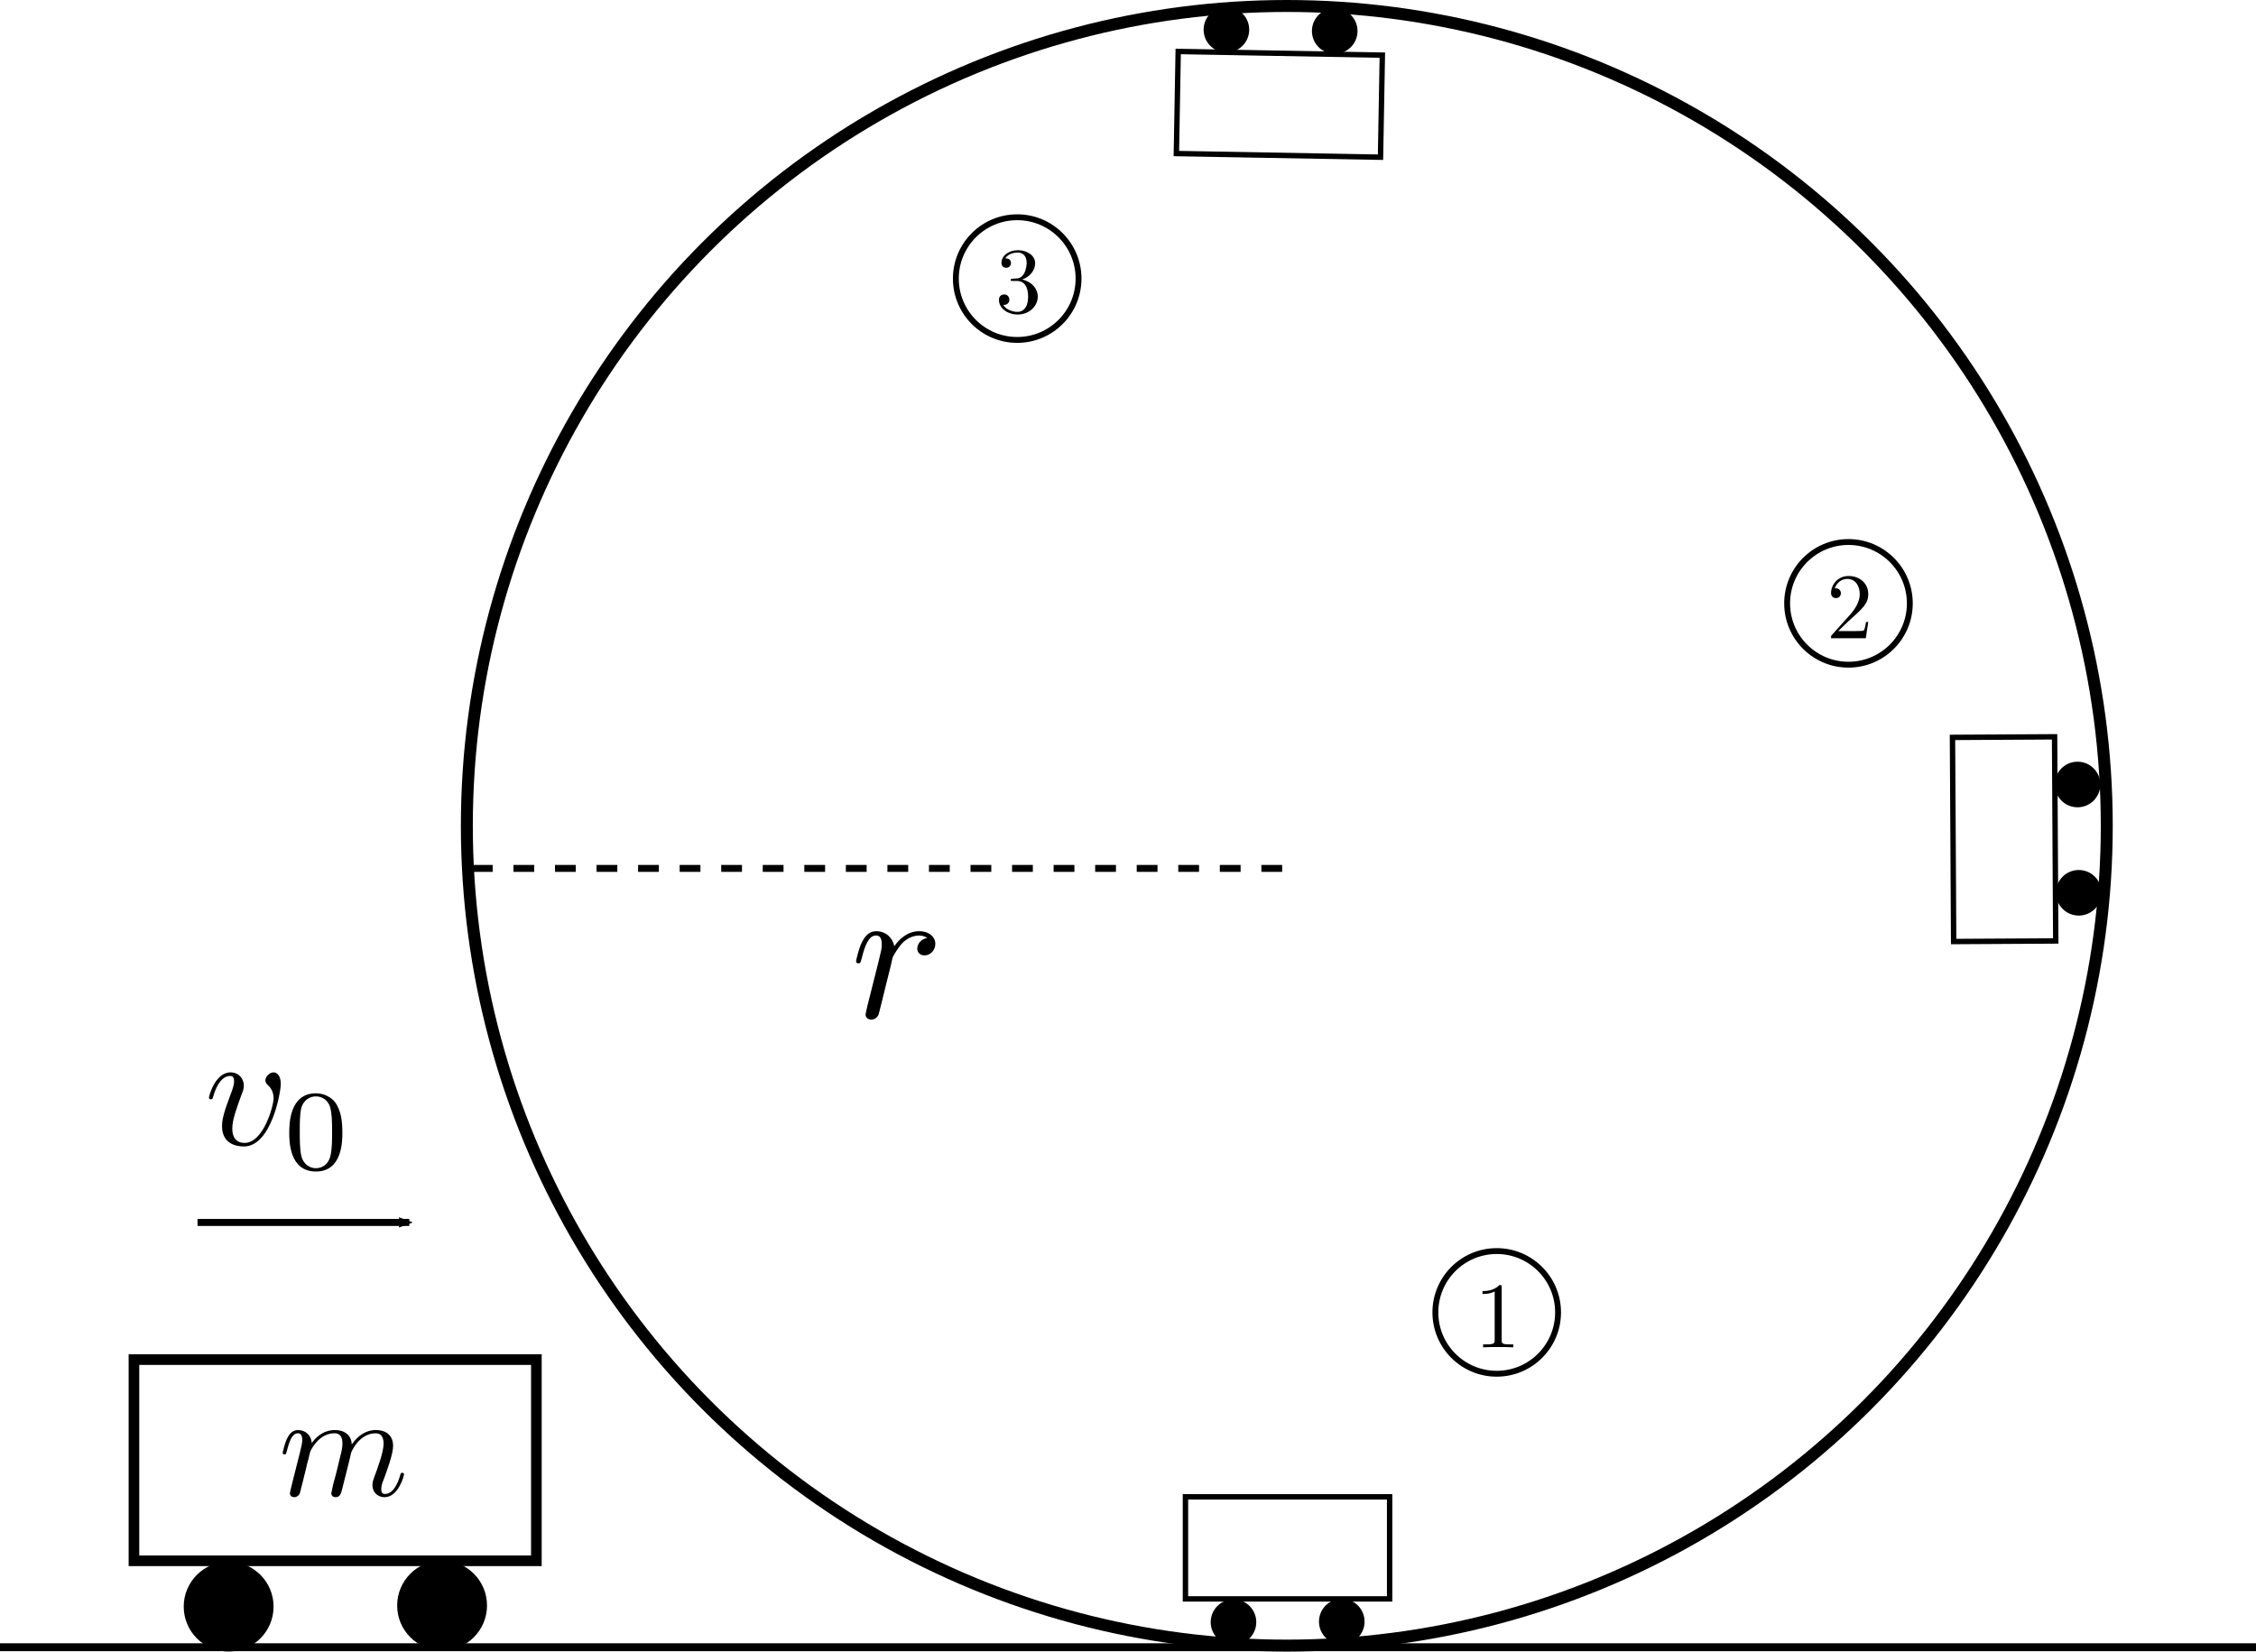 <?xml version="1.0" encoding="UTF-8" standalone="no"?>
<svg
   xmlns:ns1="http://www.iki.fi/pav/software/textext/"
   xmlns:dc="http://purl.org/dc/elements/1.1/"
   xmlns:cc="http://creativecommons.org/ns#"
   xmlns:rdf="http://www.w3.org/1999/02/22-rdf-syntax-ns#"
   xmlns:svg="http://www.w3.org/2000/svg"
   xmlns="http://www.w3.org/2000/svg"
   xmlns:sodipodi="http://sodipodi.sourceforge.net/DTD/sodipodi-0.dtd"
   xmlns:inkscape="http://www.inkscape.org/namespaces/inkscape"
   width="84.915mm"
   height="62.176mm"
   viewBox="0 0 84.915 62.176"
   version="1.1"
   id="svg8"
   sodipodi:docname="looptheloop2.svg"
   inkscape:version="1.0.1 (c497b03c, 2020-09-10)">
  <defs
     id="defs2">
    <marker
       style="overflow:visible"
       id="Arrow2Mend"
       refX="0"
       refY="0"
       orient="auto"
       inkscape:stockid="Arrow2Mend"
       inkscape:isstock="true">
      <path
         transform="scale(-0.6)"
         d="M 8.719,4.034 -2.207,0.016 8.719,-4.002 c -1.745,2.372 -1.735,5.617 -6e-7,8.035 z"
         style="fill:#000000;fill-opacity:1;fill-rule:evenodd;stroke:#000000;stroke-width:0.625;stroke-linejoin:round;stroke-opacity:1"
         id="path993" />
    </marker>
    <g
       id="id-a4190cf3-2d28-414d-b135-e827e3006c7b-1">
      <symbol
         overflow="visible"
         id="id-5e2867bc-de53-4c9f-9be0-55a402c4371a-5">
        <path
           style="stroke:none;stroke-width:0"
           d=""
           id="id-b36af4b7-c986-427d-bfc6-739cb47e4924-3" />
      </symbol>
      <symbol
         overflow="visible"
         id="id-090826b3-0621-4cf7-85b3-4322df819ab7-5">
        <path
           style="stroke:none;stroke-width:0"
           d="m 0.875,-0.594 c -0.031,0.156 -0.094,0.391 -0.094,0.438 0,0.172 0.141,0.266 0.297,0.266 0.125,0 0.297,-0.078 0.375,-0.281 0,-0.016 0.125,-0.484 0.188,-0.734 l 0.219,-0.891 C 1.906,-2.031 1.969,-2.25 2.031,-2.469 c 0.031,-0.172 0.109,-0.469 0.125,-0.5 0.141,-0.312 0.672,-1.219 1.625,-1.219 0.453,0 0.531,0.375 0.531,0.703 0,0.25 -0.062,0.531 -0.141,0.828 L 3.891,-1.5 3.688,-0.75 c -0.031,0.203 -0.125,0.547 -0.125,0.594 0,0.172 0.141,0.266 0.281,0.266 0.312,0 0.375,-0.25 0.453,-0.562 0.141,-0.562 0.516,-2.016 0.594,-2.406 0.031,-0.125 0.562,-1.328 1.656,-1.328 0.422,0 0.531,0.344 0.531,0.703 0,0.562 -0.422,1.703 -0.625,2.234 -0.078,0.234 -0.125,0.344 -0.125,0.547 0,0.469 0.344,0.812 0.812,0.812 0.938,0 1.312,-1.453 1.312,-1.531 0,-0.109 -0.094,-0.109 -0.125,-0.109 -0.094,0 -0.094,0.031 -0.141,0.188 -0.156,0.531 -0.469,1.234 -1.016,1.234 -0.172,0 -0.25,-0.094 -0.25,-0.328 0,-0.25 0.094,-0.484 0.188,-0.703 0.188,-0.531 0.609,-1.625 0.609,-2.203 0,-0.641 -0.406,-1.062 -1.156,-1.062 -0.734,0 -1.25,0.438 -1.625,0.969 0,-0.125 -0.031,-0.469 -0.312,-0.703 -0.25,-0.219 -0.562,-0.266 -0.812,-0.266 -0.906,0 -1.391,0.641 -1.562,0.875 -0.047,-0.578 -0.469,-0.875 -0.922,-0.875 -0.453,0 -0.641,0.391 -0.734,0.562 -0.172,0.359 -0.297,0.938 -0.297,0.969 0,0.109 0.094,0.109 0.109,0.109 0.109,0 0.109,-0.016 0.172,-0.234 0.172,-0.703 0.375,-1.188 0.734,-1.188 0.156,0 0.297,0.078 0.297,0.453 0,0.219 -0.031,0.328 -0.156,0.844 z m 0,0"
           id="id-86100602-172b-48a8-81b2-2af402bdc05f-4" />
      </symbol>
    </g>
    <g
       id="id-82f50daa-dfd3-4bf9-afbb-57f012a7609f-7">
      <symbol
         overflow="visible"
         id="id-946cb739-e394-442f-a418-39ab8fa1e8f9-8">
        <path
           style="stroke:none;stroke-width:0"
           d=""
           id="id-6489e8ce-89c4-4780-8687-755112f85052-4" />
      </symbol>
      <symbol
         overflow="visible"
         id="id-934ffd4d-57be-4cac-a51c-a35258f0e420-1">
        <path
           style="stroke:none;stroke-width:0"
           d="m 2.938,-6.375 c 0,-0.25 0,-0.266 -0.234,-0.266 C 2.078,-6 1.203,-6 0.891,-6 v 0.312 c 0.203,0 0.781,0 1.297,-0.266 v 5.172 c 0,0.359 -0.031,0.469 -0.922,0.469 h -0.312 V 0 c 0.344,-0.031 1.203,-0.031 1.609,-0.031 0.391,0 1.266,0 1.609,0.031 v -0.312 h -0.312 c -0.906,0 -0.922,-0.109 -0.922,-0.469 z m 0,0"
           id="id-65189a26-5663-42db-aef3-6e0501679359-7" />
      </symbol>
    </g>
    <g
       id="id-82f50daa-dfd3-4bf9-afbb-57f012a7609f-4">
      <symbol
         overflow="visible"
         id="id-946cb739-e394-442f-a418-39ab8fa1e8f9-4">
        <path
           style="stroke:none;stroke-width:0"
           d=""
           id="id-6489e8ce-89c4-4780-8687-755112f85052-9" />
      </symbol>
      <symbol
         overflow="visible"
         id="id-934ffd4d-57be-4cac-a51c-a35258f0e420-15">
        <path
           style="stroke:none;stroke-width:0"
           d="m 2.938,-6.375 c 0,-0.25 0,-0.266 -0.234,-0.266 C 2.078,-6 1.203,-6 0.891,-6 v 0.312 c 0.203,0 0.781,0 1.297,-0.266 v 5.172 c 0,0.359 -0.031,0.469 -0.922,0.469 h -0.312 V 0 c 0.344,-0.031 1.203,-0.031 1.609,-0.031 0.391,0 1.266,0 1.609,0.031 v -0.312 h -0.312 c -0.906,0 -0.922,-0.109 -0.922,-0.469 z m 0,0"
           id="id-65189a26-5663-42db-aef3-6e0501679359-5" />
      </symbol>
    </g>
    <g
       id="id-27078989-2e04-4773-a1b9-93f32b6b6083-2">
      <symbol
         overflow="visible"
         id="id-430e4f31-e2c5-4fd3-a791-eff2c85e1f18-4">
        <path
           style="stroke:none;stroke-width:0"
           d=""
           id="id-c9c4e60d-a0b4-4752-9955-69fb7e40b1dd-8" />
      </symbol>
      <symbol
         overflow="visible"
         id="id-074b6be3-0cd7-430c-abc2-bee7724449fc-3">
        <path
           style="stroke:none;stroke-width:0"
           d="m 2.938,-6.375 c 0,-0.25 0,-0.266 -0.234,-0.266 C 2.078,-6 1.203,-6 0.891,-6 v 0.312 c 0.203,0 0.781,0 1.297,-0.266 v 5.172 c 0,0.359 -0.031,0.469 -0.922,0.469 h -0.312 V 0 c 0.344,-0.031 1.203,-0.031 1.609,-0.031 0.391,0 1.266,0 1.609,0.031 v -0.312 h -0.312 c -0.906,0 -0.922,-0.109 -0.922,-0.469 z m 0,0"
           id="id-493c9a6c-8cae-42a7-874d-5dcd2e086fcc-9" />
      </symbol>
    </g>
    <g
       id="id-27078989-2e04-4773-a1b9-93f32b6b6083-7">
      <symbol
         overflow="visible"
         id="id-430e4f31-e2c5-4fd3-a791-eff2c85e1f18-9">
        <path
           style="stroke:none;stroke-width:0"
           d=""
           id="id-c9c4e60d-a0b4-4752-9955-69fb7e40b1dd-0" />
      </symbol>
      <symbol
         overflow="visible"
         id="id-074b6be3-0cd7-430c-abc2-bee7724449fc-2">
        <path
           style="stroke:none;stroke-width:0"
           d="m 2.938,-6.375 c 0,-0.25 0,-0.266 -0.234,-0.266 C 2.078,-6 1.203,-6 0.891,-6 v 0.312 c 0.203,0 0.781,0 1.297,-0.266 v 5.172 c 0,0.359 -0.031,0.469 -0.922,0.469 h -0.312 V 0 c 0.344,-0.031 1.203,-0.031 1.609,-0.031 0.391,0 1.266,0 1.609,0.031 v -0.312 h -0.312 c -0.906,0 -0.922,-0.109 -0.922,-0.469 z m 0,0"
           id="id-493c9a6c-8cae-42a7-874d-5dcd2e086fcc-3" />
      </symbol>
    </g>
    <g
       id="id-27078989-2e04-4773-a1b9-93f32b6b6083-6">
      <symbol
         overflow="visible"
         id="id-430e4f31-e2c5-4fd3-a791-eff2c85e1f18-2">
        <path
           style="stroke:none;stroke-width:0"
           d=""
           id="id-c9c4e60d-a0b4-4752-9955-69fb7e40b1dd-7" />
      </symbol>
      <symbol
         overflow="visible"
         id="id-074b6be3-0cd7-430c-abc2-bee7724449fc-0">
        <path
           style="stroke:none;stroke-width:0"
           d="m 2.938,-6.375 c 0,-0.25 0,-0.266 -0.234,-0.266 C 2.078,-6 1.203,-6 0.891,-6 v 0.312 c 0.203,0 0.781,0 1.297,-0.266 v 5.172 c 0,0.359 -0.031,0.469 -0.922,0.469 h -0.312 V 0 c 0.344,-0.031 1.203,-0.031 1.609,-0.031 0.391,0 1.266,0 1.609,0.031 v -0.312 h -0.312 c -0.906,0 -0.922,-0.109 -0.922,-0.469 z m 0,0"
           id="id-493c9a6c-8cae-42a7-874d-5dcd2e086fcc-39" />
      </symbol>
    </g>
    <g
       id="id-27078989-2e04-4773-a1b9-93f32b6b6083-5">
      <symbol
         overflow="visible"
         id="id-430e4f31-e2c5-4fd3-a791-eff2c85e1f18-5">
        <path
           style="stroke:none;stroke-width:0"
           d=""
           id="id-c9c4e60d-a0b4-4752-9955-69fb7e40b1dd-81" />
      </symbol>
      <symbol
         overflow="visible"
         id="id-074b6be3-0cd7-430c-abc2-bee7724449fc-4">
        <path
           style="stroke:none;stroke-width:0"
           d="m 2.938,-6.375 c 0,-0.25 0,-0.266 -0.234,-0.266 C 2.078,-6 1.203,-6 0.891,-6 v 0.312 c 0.203,0 0.781,0 1.297,-0.266 v 5.172 c 0,0.359 -0.031,0.469 -0.922,0.469 h -0.312 V 0 c 0.344,-0.031 1.203,-0.031 1.609,-0.031 0.391,0 1.266,0 1.609,0.031 v -0.312 h -0.312 c -0.906,0 -0.922,-0.109 -0.922,-0.469 z m 0,0"
           id="id-493c9a6c-8cae-42a7-874d-5dcd2e086fcc-7" />
      </symbol>
    </g>
  </defs>
  <sodipodi:namedview
     id="base"
     pagecolor="#ffffff"
     bordercolor="#666666"
     borderopacity="1.0"
     inkscape:pageopacity="0.0"
     inkscape:pageshadow="2"
     inkscape:zoom="2.012555"
     inkscape:cx="149.19156"
     inkscape:cy="140.37338"
     inkscape:document-units="mm"
     inkscape:current-layer="layer1"
     inkscape:document-rotation="0"
     showgrid="false"
     inkscape:window-width="1252"
     inkscape:window-height="855"
     inkscape:window-x="81"
     inkscape:window-y="23"
     inkscape:window-maximized="0" />
  <g
     inkscape:label="Layer 1"
     inkscape:groupmode="layer"
     id="layer1"
     transform="translate(-56.5,-62.476)">
    <circle
       style="fill:none;stroke:#000000;stroke-width:0.45;stroke-miterlimit:4;stroke-dasharray:none;stroke-opacity:1"
       id="path10"
       cx="104.935"
       cy="93.564"
       r="30.863" />
    <path
       style="fill:none;stroke:#000000;stroke-width:0.297px;stroke-linecap:butt;stroke-linejoin:miter;stroke-opacity:1"
       d="M 141.415,124.487 H 56.5"
       id="path835" />
    <rect
       style="fill:none;stroke:#000000;stroke-width:0.4;stroke-miterlimit:4;stroke-dasharray:none;stroke-opacity:1"
       id="rect837"
       width="15.147"
       height="7.574"
       x="61.542"
       y="113.66" />
    <circle
       style="fill:#000000;fill-opacity:1;stroke:none;stroke-width:0.654;stroke-miterlimit:4;stroke-dasharray:none;stroke-opacity:1"
       id="path839"
       cx="65.106"
       cy="122.959"
       r="1.691" />
    <circle
       style="fill:#000000;fill-opacity:1;stroke:none;stroke-width:0.654;stroke-miterlimit:4;stroke-dasharray:none;stroke-opacity:1"
       id="path839-4"
       cx="73.14"
       cy="122.917"
       r="1.691" />
    <path
       style="fill:none;stroke:#000000;stroke-width:0.261;stroke-linecap:butt;stroke-linejoin:miter;stroke-miterlimit:4;stroke-dasharray:0.782, 0.782;stroke-dashoffset:0;stroke-opacity:1"
       d="M 104.76,95.168 H 74.284"
       id="path873" />
    <g
       transform="matrix(0.737,0,0,0.737,88.723,97.533)"
       ns1:version="1.2.0"
       ns1:texconverter="pdflatex"
       ns1:pdfconverter="inkscape"
       ns1:text="$r$"
       ns1:preamble="/Users/mbh/Library/Application Support/org.inkscape.Inkscape/config/inkscape/extensions/textext/default_packages.tex"
       ns1:scale="1.0"
       ns1:alignment="middle center"
       ns1:jacobian_sqrt="0.352778"
       id="g895">
      <defs
         id="id-581d915b-b656-446a-a027-ea2eb33e64e3">
        <g
           id="id-40f4ee49-24fd-4bcf-baa1-b24f93513dbb">
          <symbol
             overflow="visible"
             id="id-2a86add5-8eb1-4750-ab77-aff5bb763ce4">
            <path
               style="stroke:none;stroke-width:0"
               d=""
               id="id-1b9d2ab8-d639-4941-adf6-0675204dcf0f" />
          </symbol>
          <symbol
             overflow="visible"
             id="id-7d6bcb71-6933-4c23-bb23-87a230a343fa">
            <path
               style="stroke:none;stroke-width:0"
               d="m 0.875,-0.594 c -0.031,0.156 -0.094,0.391 -0.094,0.438 0,0.172 0.141,0.266 0.297,0.266 0.125,0 0.297,-0.078 0.375,-0.281 C 1.469,-0.203 1.797,-1.562 1.844,-1.75 c 0.078,-0.328 0.266,-1.016 0.312,-1.297 0.047,-0.125 0.328,-0.594 0.562,-0.812 0.078,-0.062 0.375,-0.328 0.797,-0.328 0.266,0 0.406,0.125 0.422,0.125 -0.297,0.047 -0.516,0.281 -0.516,0.547 0,0.156 0.109,0.344 0.375,0.344 0.266,0 0.547,-0.234 0.547,-0.594 0,-0.344 -0.312,-0.641 -0.828,-0.641 C 2.875,-4.406 2.438,-3.922 2.25,-3.641 2.156,-4.094 1.797,-4.406 1.328,-4.406 0.875,-4.406 0.688,-4.016 0.594,-3.844 0.422,-3.5 0.297,-2.906 0.297,-2.875 c 0,0.109 0.094,0.109 0.109,0.109 0.109,0 0.109,-0.016 0.172,-0.234 0.172,-0.703 0.375,-1.188 0.734,-1.188 0.156,0 0.297,0.078 0.297,0.453 0,0.219 -0.031,0.328 -0.156,0.844 z m 0,0"
               id="id-17fc5027-c535-40c7-b911-9e8692fe43d7" />
          </symbol>
        </g>
      </defs>
      <g
         id="id-f8fd0c1e-17f8-4e03-af92-1169005f4b7c"
         transform="translate(-149.009,-130.359)">
        <g
           style="fill:#000000;fill-opacity:1"
           id="id-6ed63698-2aa8-4c3b-947a-cbc1aee2ad95">
          <g
             transform="translate(148.712,134.765)"
             id="g891">
            <path
               style="stroke:none;stroke-width:0"
               d="m 0.875,-0.594 c -0.031,0.156 -0.094,0.391 -0.094,0.438 0,0.172 0.141,0.266 0.297,0.266 0.125,0 0.297,-0.078 0.375,-0.281 C 1.469,-0.203 1.797,-1.562 1.844,-1.75 c 0.078,-0.328 0.266,-1.016 0.312,-1.297 0.047,-0.125 0.328,-0.594 0.562,-0.812 0.078,-0.062 0.375,-0.328 0.797,-0.328 0.266,0 0.406,0.125 0.422,0.125 -0.297,0.047 -0.516,0.281 -0.516,0.547 0,0.156 0.109,0.344 0.375,0.344 0.266,0 0.547,-0.234 0.547,-0.594 0,-0.344 -0.312,-0.641 -0.828,-0.641 C 2.875,-4.406 2.438,-3.922 2.25,-3.641 2.156,-4.094 1.797,-4.406 1.328,-4.406 0.875,-4.406 0.688,-4.016 0.594,-3.844 0.422,-3.5 0.297,-2.906 0.297,-2.875 c 0,0.109 0.094,0.109 0.109,0.109 0.109,0 0.109,-0.016 0.172,-0.234 0.172,-0.703 0.375,-1.188 0.734,-1.188 0.156,0 0.297,0.078 0.297,0.453 0,0.219 -0.031,0.328 -0.156,0.844 z m 0,0"
               id="id-2f12e9a9-afe6-4d1b-9c8d-697b4d2ca251" />
          </g>
        </g>
      </g>
    </g>
    <g
       transform="matrix(0.56,0,0,0.56,67.141,116.311)"
       ns1:version="1.2.0"
       ns1:texconverter="pdflatex"
       ns1:pdfconverter="inkscape"
       ns1:text="$m$"
       ns1:preamble="/Users/mbh/Library/Application Support/org.inkscape.Inkscape/config/inkscape/extensions/textext/default_packages.tex"
       ns1:scale="1.0"
       ns1:alignment="middle center"
       ns1:jacobian_sqrt="0.352778"
       id="g941">
      <defs
         id="id-0eaf7c28-51c3-4220-8218-8fabcce4b51c">
        <g
           id="id-a4190cf3-2d28-414d-b135-e827e3006c7b">
          <symbol
             overflow="visible"
             id="id-5e2867bc-de53-4c9f-9be0-55a402c4371a">
            <path
               style="stroke:none;stroke-width:0"
               d=""
               id="id-b36af4b7-c986-427d-bfc6-739cb47e4924" />
          </symbol>
          <symbol
             overflow="visible"
             id="id-090826b3-0621-4cf7-85b3-4322df819ab7">
            <path
               style="stroke:none;stroke-width:0"
               d="m 0.875,-0.594 c -0.031,0.156 -0.094,0.391 -0.094,0.438 0,0.172 0.141,0.266 0.297,0.266 0.125,0 0.297,-0.078 0.375,-0.281 0,-0.016 0.125,-0.484 0.188,-0.734 l 0.219,-0.891 C 1.906,-2.031 1.969,-2.25 2.031,-2.469 c 0.031,-0.172 0.109,-0.469 0.125,-0.5 0.141,-0.312 0.672,-1.219 1.625,-1.219 0.453,0 0.531,0.375 0.531,0.703 0,0.25 -0.062,0.531 -0.141,0.828 L 3.891,-1.5 3.688,-0.75 c -0.031,0.203 -0.125,0.547 -0.125,0.594 0,0.172 0.141,0.266 0.281,0.266 0.312,0 0.375,-0.25 0.453,-0.562 0.141,-0.562 0.516,-2.016 0.594,-2.406 0.031,-0.125 0.562,-1.328 1.656,-1.328 0.422,0 0.531,0.344 0.531,0.703 0,0.562 -0.422,1.703 -0.625,2.234 -0.078,0.234 -0.125,0.344 -0.125,0.547 0,0.469 0.344,0.812 0.812,0.812 0.938,0 1.312,-1.453 1.312,-1.531 0,-0.109 -0.094,-0.109 -0.125,-0.109 -0.094,0 -0.094,0.031 -0.141,0.188 -0.156,0.531 -0.469,1.234 -1.016,1.234 -0.172,0 -0.25,-0.094 -0.25,-0.328 0,-0.25 0.094,-0.484 0.188,-0.703 0.188,-0.531 0.609,-1.625 0.609,-2.203 0,-0.641 -0.406,-1.062 -1.156,-1.062 -0.734,0 -1.25,0.438 -1.625,0.969 0,-0.125 -0.031,-0.469 -0.312,-0.703 -0.25,-0.219 -0.562,-0.266 -0.812,-0.266 -0.906,0 -1.391,0.641 -1.562,0.875 -0.047,-0.578 -0.469,-0.875 -0.922,-0.875 -0.453,0 -0.641,0.391 -0.734,0.562 -0.172,0.359 -0.297,0.938 -0.297,0.969 0,0.109 0.094,0.109 0.109,0.109 0.109,0 0.109,-0.016 0.172,-0.234 0.172,-0.703 0.375,-1.188 0.734,-1.188 0.156,0 0.297,0.078 0.297,0.453 0,0.219 -0.031,0.328 -0.156,0.844 z m 0,0"
               id="id-86100602-172b-48a8-81b2-2af402bdc05f" />
          </symbol>
        </g>
      </defs>
      <g
         id="id-c4c25513-e931-412b-9ba0-82942bab76f8"
         transform="translate(-149.009,-130.359)">
        <g
           style="fill:#000000;fill-opacity:1"
           id="id-3e386475-003e-4dd6-add5-933d8db1ddaf">
          <g
             transform="translate(148.712,134.765)"
             id="g937">
            <path
               style="stroke:none;stroke-width:0"
               d="m 0.875,-0.594 c -0.031,0.156 -0.094,0.391 -0.094,0.438 0,0.172 0.141,0.266 0.297,0.266 0.125,0 0.297,-0.078 0.375,-0.281 0,-0.016 0.125,-0.484 0.188,-0.734 l 0.219,-0.891 C 1.906,-2.031 1.969,-2.25 2.031,-2.469 c 0.031,-0.172 0.109,-0.469 0.125,-0.5 0.141,-0.312 0.672,-1.219 1.625,-1.219 0.453,0 0.531,0.375 0.531,0.703 0,0.25 -0.062,0.531 -0.141,0.828 L 3.891,-1.5 3.688,-0.75 c -0.031,0.203 -0.125,0.547 -0.125,0.594 0,0.172 0.141,0.266 0.281,0.266 0.312,0 0.375,-0.25 0.453,-0.562 0.141,-0.562 0.516,-2.016 0.594,-2.406 0.031,-0.125 0.562,-1.328 1.656,-1.328 0.422,0 0.531,0.344 0.531,0.703 0,0.562 -0.422,1.703 -0.625,2.234 -0.078,0.234 -0.125,0.344 -0.125,0.547 0,0.469 0.344,0.812 0.812,0.812 0.938,0 1.312,-1.453 1.312,-1.531 0,-0.109 -0.094,-0.109 -0.125,-0.109 -0.094,0 -0.094,0.031 -0.141,0.188 -0.156,0.531 -0.469,1.234 -1.016,1.234 -0.172,0 -0.25,-0.094 -0.25,-0.328 0,-0.25 0.094,-0.484 0.188,-0.703 0.188,-0.531 0.609,-1.625 0.609,-2.203 0,-0.641 -0.406,-1.062 -1.156,-1.062 -0.734,0 -1.25,0.438 -1.625,0.969 0,-0.125 -0.031,-0.469 -0.312,-0.703 -0.25,-0.219 -0.562,-0.266 -0.812,-0.266 -0.906,0 -1.391,0.641 -1.562,0.875 -0.047,-0.578 -0.469,-0.875 -0.922,-0.875 -0.453,0 -0.641,0.391 -0.734,0.562 -0.172,0.359 -0.297,0.938 -0.297,0.969 0,0.109 0.094,0.109 0.109,0.109 0.109,0 0.109,-0.016 0.172,-0.234 0.172,-0.703 0.375,-1.188 0.734,-1.188 0.156,0 0.297,0.078 0.297,0.453 0,0.219 -0.031,0.328 -0.156,0.844 z m 0,0"
               id="id-eebe9b9e-860c-4e74-80de-de7228a3165d" />
          </g>
        </g>
      </g>
    </g>
    <path
       style="fill:none;stroke:#000000;stroke-width:0.265;stroke-linecap:butt;stroke-linejoin:miter;stroke-miterlimit:4;stroke-dasharray:none;stroke-opacity:1;marker-end:url(#Arrow2Mend)"
       d="m 63.935,108.496 h 7.971"
       id="path964" />
    <g
       transform="matrix(0.618,0,0,0.618,64.365,102.847)"
       ns1:version="1.2.0"
       ns1:texconverter="pdflatex"
       ns1:pdfconverter="inkscape"
       ns1:text="$v_0$"
       ns1:preamble="/Users/mbh/Library/Application Support/org.inkscape.Inkscape/config/inkscape/extensions/textext/default_packages.tex"
       ns1:scale="1.0"
       ns1:alignment="middle center"
       ns1:jacobian_sqrt="0.352778"
       id="g1307">
      <defs
         id="id-cc50056f-2d50-4f88-a11d-932adf1f24a2">
        <g
           id="id-072fb4c3-1221-4dff-af39-0fed8708f754">
          <symbol
             overflow="visible"
             id="id-e8db89ac-95e9-492a-9b4e-2b65bc7a8477">
            <path
               style="stroke:none;stroke-width:0"
               d=""
               id="id-b503d0d2-8cdf-4099-9c81-8939f1108613" />
          </symbol>
          <symbol
             overflow="visible"
             id="id-568527f7-d1ac-46d9-820f-18e93c54f216">
            <path
               style="stroke:none;stroke-width:0"
               d="m 4.672,-3.703 c 0,-0.547 -0.266,-0.703 -0.438,-0.703 -0.25,0 -0.5,0.266 -0.5,0.484 0,0.125 0.047,0.188 0.156,0.297 0.219,0.203 0.344,0.453 0.344,0.812 0,0.422 -0.609,2.703 -1.766,2.703 -0.516,0 -0.75,-0.344 -0.75,-0.875 0,-0.547 0.281,-1.281 0.578,-2.109 0.078,-0.172 0.125,-0.312 0.125,-0.5 0,-0.438 -0.312,-0.812 -0.812,-0.812 -0.938,0 -1.312,1.453 -1.312,1.531 0,0.109 0.094,0.109 0.109,0.109 0.109,0 0.109,-0.031 0.156,-0.188 0.297,-1 0.719,-1.234 1.016,-1.234 0.078,0 0.25,0 0.25,0.312 0,0.25 -0.109,0.531 -0.172,0.703 -0.438,1.156 -0.562,1.609 -0.562,2.047 0,1.078 0.875,1.234 1.328,1.234 1.672,0 2.25,-3.297 2.25,-3.812 z m 0,0"
               id="id-47f62b45-d35c-4f2f-8043-f3ae6ec9827b" />
          </symbol>
          <symbol
             overflow="visible"
             id="id-c2a6d00b-7e90-4173-ad21-d2ccbd4ecc45">
            <path
               style="stroke:none;stroke-width:0"
               d=""
               id="id-03001063-bfab-4113-bd08-d4368c54461e" />
          </symbol>
          <symbol
             overflow="visible"
             id="id-efd02697-3c32-4b2b-8fca-06b0cbfcfae4">
            <path
               style="stroke:none;stroke-width:0"
               d="M 3.594,-2.219 C 3.594,-2.984 3.5,-3.547 3.188,-4.031 2.969,-4.344 2.531,-4.625 1.984,-4.625 c -1.625,0 -1.625,1.906 -1.625,2.406 0,0.5 0,2.359 1.625,2.359 1.609,0 1.609,-1.859 1.609,-2.359 z M 1.984,-0.062 c -0.328,0 -0.75,-0.188 -0.891,-0.75 C 1,-1.219 1,-1.797 1,-2.312 1,-2.828 1,-3.359 1.094,-3.734 1.25,-4.281 1.688,-4.438 1.984,-4.438 c 0.375,0 0.734,0.234 0.859,0.641 0.109,0.375 0.125,0.875 0.125,1.484 0,0.516 0,1.031 -0.094,1.469 -0.141,0.641 -0.609,0.781 -0.891,0.781 z m 0,0"
               id="id-f63d6634-c93a-4270-ad6f-30c44d1f47b4" />
          </symbol>
        </g>
      </defs>
      <g
         id="id-16b6e032-f633-4113-bea8-c6a51f1df07f"
         transform="translate(-149.009,-130.359)">
        <g
           style="fill:#000000;fill-opacity:1"
           id="id-1294054a-4f4a-4828-b991-7ddc04269278">
          <g
             transform="translate(148.712,134.765)"
             id="g1299">
            <path
               style="stroke:none;stroke-width:0"
               d="m 4.672,-3.703 c 0,-0.547 -0.266,-0.703 -0.438,-0.703 -0.25,0 -0.5,0.266 -0.5,0.484 0,0.125 0.047,0.188 0.156,0.297 0.219,0.203 0.344,0.453 0.344,0.812 0,0.422 -0.609,2.703 -1.766,2.703 -0.516,0 -0.75,-0.344 -0.75,-0.875 0,-0.547 0.281,-1.281 0.578,-2.109 0.078,-0.172 0.125,-0.312 0.125,-0.5 0,-0.438 -0.312,-0.812 -0.812,-0.812 -0.938,0 -1.312,1.453 -1.312,1.531 0,0.109 0.094,0.109 0.109,0.109 0.109,0 0.109,-0.031 0.156,-0.188 0.297,-1 0.719,-1.234 1.016,-1.234 0.078,0 0.25,0 0.25,0.312 0,0.25 -0.109,0.531 -0.172,0.703 -0.438,1.156 -0.562,1.609 -0.562,2.047 0,1.078 0.875,1.234 1.328,1.234 1.672,0 2.25,-3.297 2.25,-3.812 z m 0,0"
               id="id-3bdbc942-7840-44e0-b74b-b52e3f78f20c" />
          </g>
        </g>
        <g
           style="fill:#000000;fill-opacity:1"
           id="id-5146ef3d-6904-4ef0-9e9a-fabee33921a6">
          <g
             transform="translate(153.541,136.259)"
             id="g1303">
            <path
               style="stroke:none;stroke-width:0"
               d="M 3.594,-2.219 C 3.594,-2.984 3.5,-3.547 3.188,-4.031 2.969,-4.344 2.531,-4.625 1.984,-4.625 c -1.625,0 -1.625,1.906 -1.625,2.406 0,0.5 0,2.359 1.625,2.359 1.609,0 1.609,-1.859 1.609,-2.359 z M 1.984,-0.062 c -0.328,0 -0.75,-0.188 -0.891,-0.75 C 1,-1.219 1,-1.797 1,-2.312 1,-2.828 1,-3.359 1.094,-3.734 1.25,-4.281 1.688,-4.438 1.984,-4.438 c 0.375,0 0.734,0.234 0.859,0.641 0.109,0.375 0.125,0.875 0.125,1.484 0,0.516 0,1.031 -0.094,1.469 -0.141,0.641 -0.609,0.781 -0.891,0.781 z m 0,0"
               id="id-124872f5-8ca9-4f09-9779-5626f9103220" />
          </g>
        </g>
      </g>
    </g>
    <rect
       style="fill:none;stroke:#000000;stroke-width:0.203;stroke-miterlimit:4;stroke-dasharray:none;stroke-opacity:1"
       id="rect837-7-9"
       width="7.685"
       height="3.843"
       x="101.12"
       y="118.826" />
    <circle
       style="fill:#000000;fill-opacity:1;stroke:none;stroke-width:0.332;stroke-miterlimit:4;stroke-dasharray:none;stroke-opacity:1"
       id="path839-8-1"
       cx="102.928"
       cy="123.544"
       r="0.858" />
    <circle
       style="fill:#000000;fill-opacity:1;stroke:none;stroke-width:0.332;stroke-miterlimit:4;stroke-dasharray:none;stroke-opacity:1"
       id="path839-4-8-7"
       cx="107.004"
       cy="123.523"
       r="0.858" />
    <rect
       style="fill:none;stroke:#000000;stroke-width:0.203;stroke-miterlimit:4;stroke-dasharray:none;stroke-opacity:1"
       id="rect837-7-9-5"
       width="7.685"
       height="3.843"
       x="-98.664"
       y="129.472"
       transform="rotate(-90.328)" />
    <circle
       style="fill:#000000;fill-opacity:1;stroke:none;stroke-width:0.332;stroke-miterlimit:4;stroke-dasharray:none;stroke-opacity:1"
       id="path839-8-1-5"
       cx="-96.856"
       cy="134.191"
       r="0.858"
       transform="rotate(-90.328)" />
    <circle
       style="fill:#000000;fill-opacity:1;stroke:none;stroke-width:0.332;stroke-miterlimit:4;stroke-dasharray:none;stroke-opacity:1"
       id="path839-4-8-7-4"
       cx="-92.779"
       cy="134.169"
       r="0.858"
       transform="rotate(-90.328)" />
    <rect
       style="fill:none;stroke:#000000;stroke-width:0.203;stroke-miterlimit:4;stroke-dasharray:none;stroke-opacity:1"
       id="rect837-7-9-1"
       width="7.685"
       height="3.843"
       x="-109.669"
       y="-66.441"
       transform="rotate(-178.974)" />
    <circle
       style="fill:#000000;fill-opacity:1;stroke:none;stroke-width:0.332;stroke-miterlimit:4;stroke-dasharray:none;stroke-opacity:1"
       id="path839-8-1-8"
       cx="-107.861"
       cy="-61.723"
       r="0.858"
       transform="rotate(-178.974)" />
    <circle
       style="fill:#000000;fill-opacity:1;stroke:none;stroke-width:0.332;stroke-miterlimit:4;stroke-dasharray:none;stroke-opacity:1"
       id="path839-4-8-7-8"
       cx="-103.784"
       cy="-61.745"
       r="0.858"
       transform="rotate(-178.974)" />
    <g
       transform="matrix(0.353,0,0,0.353,112.301,110.853)"
       ns1:version="1.2.0"
       ns1:texconverter="pdflatex"
       ns1:pdfconverter="inkscape"
       ns1:text="1"
       ns1:preamble="/Users/mbh/Library/Application Support/org.inkscape.Inkscape/config/inkscape/extensions/textext/default_packages.tex"
       ns1:scale="1.0"
       ns1:alignment="middle center"
       ns1:inkscapeversion="1.0.1"
       ns1:jacobian_sqrt="0.352778"
       id="g1004">
      <defs
         id="id-82767ffc-fdcb-4898-ad7d-b06d84c42fbc">
        <g
           id="id-27078989-2e04-4773-a1b9-93f32b6b6083">
          <symbol
             overflow="visible"
             id="id-430e4f31-e2c5-4fd3-a791-eff2c85e1f18">
            <path
               style="stroke:none;stroke-width:0"
               d=""
               id="id-c9c4e60d-a0b4-4752-9955-69fb7e40b1dd" />
          </symbol>
          <symbol
             overflow="visible"
             id="id-074b6be3-0cd7-430c-abc2-bee7724449fc">
            <path
               style="stroke:none;stroke-width:0"
               d="m 2.938,-6.375 c 0,-0.25 0,-0.266 -0.234,-0.266 C 2.078,-6 1.203,-6 0.891,-6 v 0.312 c 0.203,0 0.781,0 1.297,-0.266 v 5.172 c 0,0.359 -0.031,0.469 -0.922,0.469 h -0.312 V 0 c 0.344,-0.031 1.203,-0.031 1.609,-0.031 0.391,0 1.266,0 1.609,0.031 v -0.312 h -0.312 c -0.906,0 -0.922,-0.109 -0.922,-0.469 z m 0,0"
               id="id-493c9a6c-8cae-42a7-874d-5dcd2e086fcc" />
          </symbol>
        </g>
      </defs>
      <g
         id="id-f5529d90-1c7f-41c3-872e-af56be405d1e"
         transform="translate(-149.603,-128.124)">
        <g
           style="fill:#000000;fill-opacity:1"
           id="id-10e8b3e8-166e-47a2-9198-039971680ce4">
          <g
             transform="translate(148.712,134.765)"
             id="g1000">
            <path
               style="stroke:none;stroke-width:0"
               d="m 2.938,-6.375 c 0,-0.25 0,-0.266 -0.234,-0.266 C 2.078,-6 1.203,-6 0.891,-6 v 0.312 c 0.203,0 0.781,0 1.297,-0.266 v 5.172 c 0,0.359 -0.031,0.469 -0.922,0.469 h -0.312 V 0 c 0.344,-0.031 1.203,-0.031 1.609,-0.031 0.391,0 1.266,0 1.609,0.031 v -0.312 h -0.312 c -0.906,0 -0.922,-0.109 -0.922,-0.469 z m 0,0"
               id="id-be2fae72-e48c-479d-8ec2-ccb2566b0d03" />
          </g>
        </g>
      </g>
    </g>
    <circle
       style="fill:none;stroke:#000000;stroke-width:0.221;stroke-opacity:1"
       id="path1110"
       cx="112.836"
       cy="111.883"
       r="2.309" />
    <circle
       style="fill:none;stroke:#000000;stroke-width:0.221;stroke-opacity:1"
       id="path1110-2"
       cx="126.076"
       cy="85.19"
       r="2.309" />
    <circle
       style="fill:none;stroke:#000000;stroke-width:0.221;stroke-opacity:1"
       id="path1110-8"
       cx="94.787"
       cy="72.964"
       r="2.309" />
    <g
       transform="matrix(0.353,0,0,0.353,125.42,84.16)"
       ns1:version="1.2.0"
       ns1:texconverter="pdflatex"
       ns1:pdfconverter="inkscape"
       ns1:text="2"
       ns1:preamble="/Users/mbh/Library/Application Support/org.inkscape.Inkscape/config/inkscape/extensions/textext/default_packages.tex"
       ns1:scale="1.0000000283464388"
       ns1:alignment="middle center"
       ns1:inkscapeversion="1.0.1"
       ns1:jacobian_sqrt="0.352778"
       id="g1004-5">
      <defs
         id="id-7a209fc7-d0ae-42ca-8ec8-51b04073c931">
        <g
           id="id-0723fca0-36db-4374-922c-537014bafd13">
          <symbol
             overflow="visible"
             id="id-25bb4520-f1f5-4630-816c-b34db14d4214">
            <path
               style="stroke:none"
               d=""
               id="id-5b024817-a03f-4e6e-9f06-9475b8ba7dde" />
          </symbol>
          <symbol
             overflow="visible"
             id="id-f9a32dc7-1666-4d98-a3b3-4543a00f7eec">
            <path
               style="stroke:none"
               d="m 1.266,-0.766 1.062,-1.031 c 1.547,-1.375 2.141,-1.906 2.141,-2.906 0,-1.141 -0.891,-1.938 -2.109,-1.938 -1.125,0 -1.859,0.922 -1.859,1.812 0,0.547 0.5,0.547 0.531,0.547 0.172,0 0.516,-0.109 0.516,-0.531 0,-0.25 -0.188,-0.516 -0.531,-0.516 -0.078,0 -0.094,0 -0.125,0.016 0.219,-0.656 0.766,-1.016 1.344,-1.016 0.906,0 1.328,0.812 1.328,1.625 C 3.562,-3.906 3.078,-3.125 2.516,-2.5 l -1.906,2.125 C 0.5,-0.266 0.5,-0.234 0.5,0 H 4.203 L 4.469,-1.734 H 4.234 C 4.172,-1.438 4.109,-1 4,-0.844 3.938,-0.766 3.281,-0.766 3.062,-0.766 Z m 0,0"
               id="id-16c47c48-d898-42cd-9856-49cfa4879c95" />
          </symbol>
        </g>
      </defs>
      <g
         id="id-fd2a3792-72df-43d3-8c7f-fbabc9dbbdff"
         transform="translate(-149.212,-128.124)">
        <g
           style="fill:#000000;fill-opacity:1"
           id="id-a7991ae1-d270-4a54-9af5-034f18834259">
          <g
             transform="translate(148.712,134.765)"
             id="g1336">
            <path
               style="stroke:none"
               d="m 1.266,-0.766 1.062,-1.031 c 1.547,-1.375 2.141,-1.906 2.141,-2.906 0,-1.141 -0.891,-1.938 -2.109,-1.938 -1.125,0 -1.859,0.922 -1.859,1.812 0,0.547 0.5,0.547 0.531,0.547 0.172,0 0.516,-0.109 0.516,-0.531 0,-0.25 -0.188,-0.516 -0.531,-0.516 -0.078,0 -0.094,0 -0.125,0.016 0.219,-0.656 0.766,-1.016 1.344,-1.016 0.906,0 1.328,0.812 1.328,1.625 C 3.562,-3.906 3.078,-3.125 2.516,-2.5 l -1.906,2.125 C 0.5,-0.266 0.5,-0.234 0.5,0 H 4.203 L 4.469,-1.734 H 4.234 C 4.172,-1.438 4.109,-1 4,-0.844 3.938,-0.766 3.281,-0.766 3.062,-0.766 Z m 0,0"
               id="id-e4f3f9e0-b1b1-4909-bc4a-3dd534022c12" />
          </g>
        </g>
      </g>
    </g>
    <g
       transform="matrix(0.353,0,0,0.353,94.1,71.895)"
       ns1:version="1.2.0"
       ns1:texconverter="pdflatex"
       ns1:pdfconverter="inkscape"
       ns1:text="3"
       ns1:preamble="/Users/mbh/Library/Application Support/org.inkscape.Inkscape/config/inkscape/extensions/textext/default_packages.tex"
       ns1:scale="1.0000000283464388"
       ns1:alignment="middle center"
       ns1:inkscapeversion="1.0.1"
       ns1:jacobian_sqrt="0.352778"
       id="g1004-3">
      <defs
         id="id-7f379eb5-520a-45a9-a862-b748be59783a">
        <g
           id="id-f4764973-a659-48dd-a02a-a1e510deebce">
          <symbol
             overflow="visible"
             id="id-c222dfe7-9155-4711-a40d-4812ad292baf">
            <path
               style="stroke:none"
               d=""
               id="id-d0a5b5d8-2d82-4759-99bf-023e0ec7cc1b" />
          </symbol>
          <symbol
             overflow="visible"
             id="id-8758b830-8fca-4ffa-aa6f-8fe9946bbd25">
            <path
               style="stroke:none"
               d="m 2.891,-3.516 c 0.812,-0.266 1.391,-0.953 1.391,-1.75 0,-0.812 -0.875,-1.375 -1.828,-1.375 -1,0 -1.766,0.594 -1.766,1.359 0,0.328 0.219,0.516 0.516,0.516 0.297,0 0.5,-0.219 0.5,-0.516 0,-0.484 -0.469,-0.484 -0.609,-0.484 0.297,-0.5 0.953,-0.625 1.312,-0.625 0.422,0 0.969,0.219 0.969,1.109 0,0.125 -0.031,0.703 -0.281,1.141 C 2.797,-3.656 2.453,-3.625 2.203,-3.625 2.125,-3.609 1.891,-3.594 1.812,-3.594 c -0.078,0.016 -0.141,0.031 -0.141,0.125 0,0.109 0.062,0.109 0.234,0.109 h 0.438 c 0.812,0 1.188,0.672 1.188,1.656 0,1.359 -0.688,1.641 -1.125,1.641 -0.438,0 -1.188,-0.172 -1.531,-0.75 0.344,0.047 0.656,-0.172 0.656,-0.547 0,-0.359 -0.266,-0.562 -0.547,-0.562 -0.25,0 -0.562,0.141 -0.562,0.578 0,0.906 0.922,1.562 2.016,1.562 1.219,0 2.125,-0.906 2.125,-1.922 0,-0.812 -0.641,-1.594 -1.672,-1.812 z m 0,0"
               id="id-96c84429-3c38-4181-b4cd-1a5822b6bed4" />
          </symbol>
        </g>
      </defs>
      <g
         id="id-c7248746-be7e-4bd7-aa2f-2528bc1c5c9c"
         transform="translate(-149.134,-128.124)">
        <g
           style="fill:#000000;fill-opacity:1"
           id="id-a7d7025b-556a-417e-8b66-779441c2af04">
          <g
             transform="translate(148.712,134.765)"
             id="g1482">
            <path
               style="stroke:none"
               d="m 2.891,-3.516 c 0.812,-0.266 1.391,-0.953 1.391,-1.75 0,-0.812 -0.875,-1.375 -1.828,-1.375 -1,0 -1.766,0.594 -1.766,1.359 0,0.328 0.219,0.516 0.516,0.516 0.297,0 0.5,-0.219 0.5,-0.516 0,-0.484 -0.469,-0.484 -0.609,-0.484 0.297,-0.5 0.953,-0.625 1.312,-0.625 0.422,0 0.969,0.219 0.969,1.109 0,0.125 -0.031,0.703 -0.281,1.141 C 2.797,-3.656 2.453,-3.625 2.203,-3.625 2.125,-3.609 1.891,-3.594 1.812,-3.594 c -0.078,0.016 -0.141,0.031 -0.141,0.125 0,0.109 0.062,0.109 0.234,0.109 h 0.438 c 0.812,0 1.188,0.672 1.188,1.656 0,1.359 -0.688,1.641 -1.125,1.641 -0.438,0 -1.188,-0.172 -1.531,-0.75 0.344,0.047 0.656,-0.172 0.656,-0.547 0,-0.359 -0.266,-0.562 -0.547,-0.562 -0.25,0 -0.562,0.141 -0.562,0.578 0,0.906 0.922,1.562 2.016,1.562 1.219,0 2.125,-0.906 2.125,-1.922 0,-0.812 -0.641,-1.594 -1.672,-1.812 z m 0,0"
               id="id-ac3f1f89-842d-4854-be02-cdeb3f43bfe2" />
          </g>
        </g>
      </g>
    </g>
  </g>
</svg>
